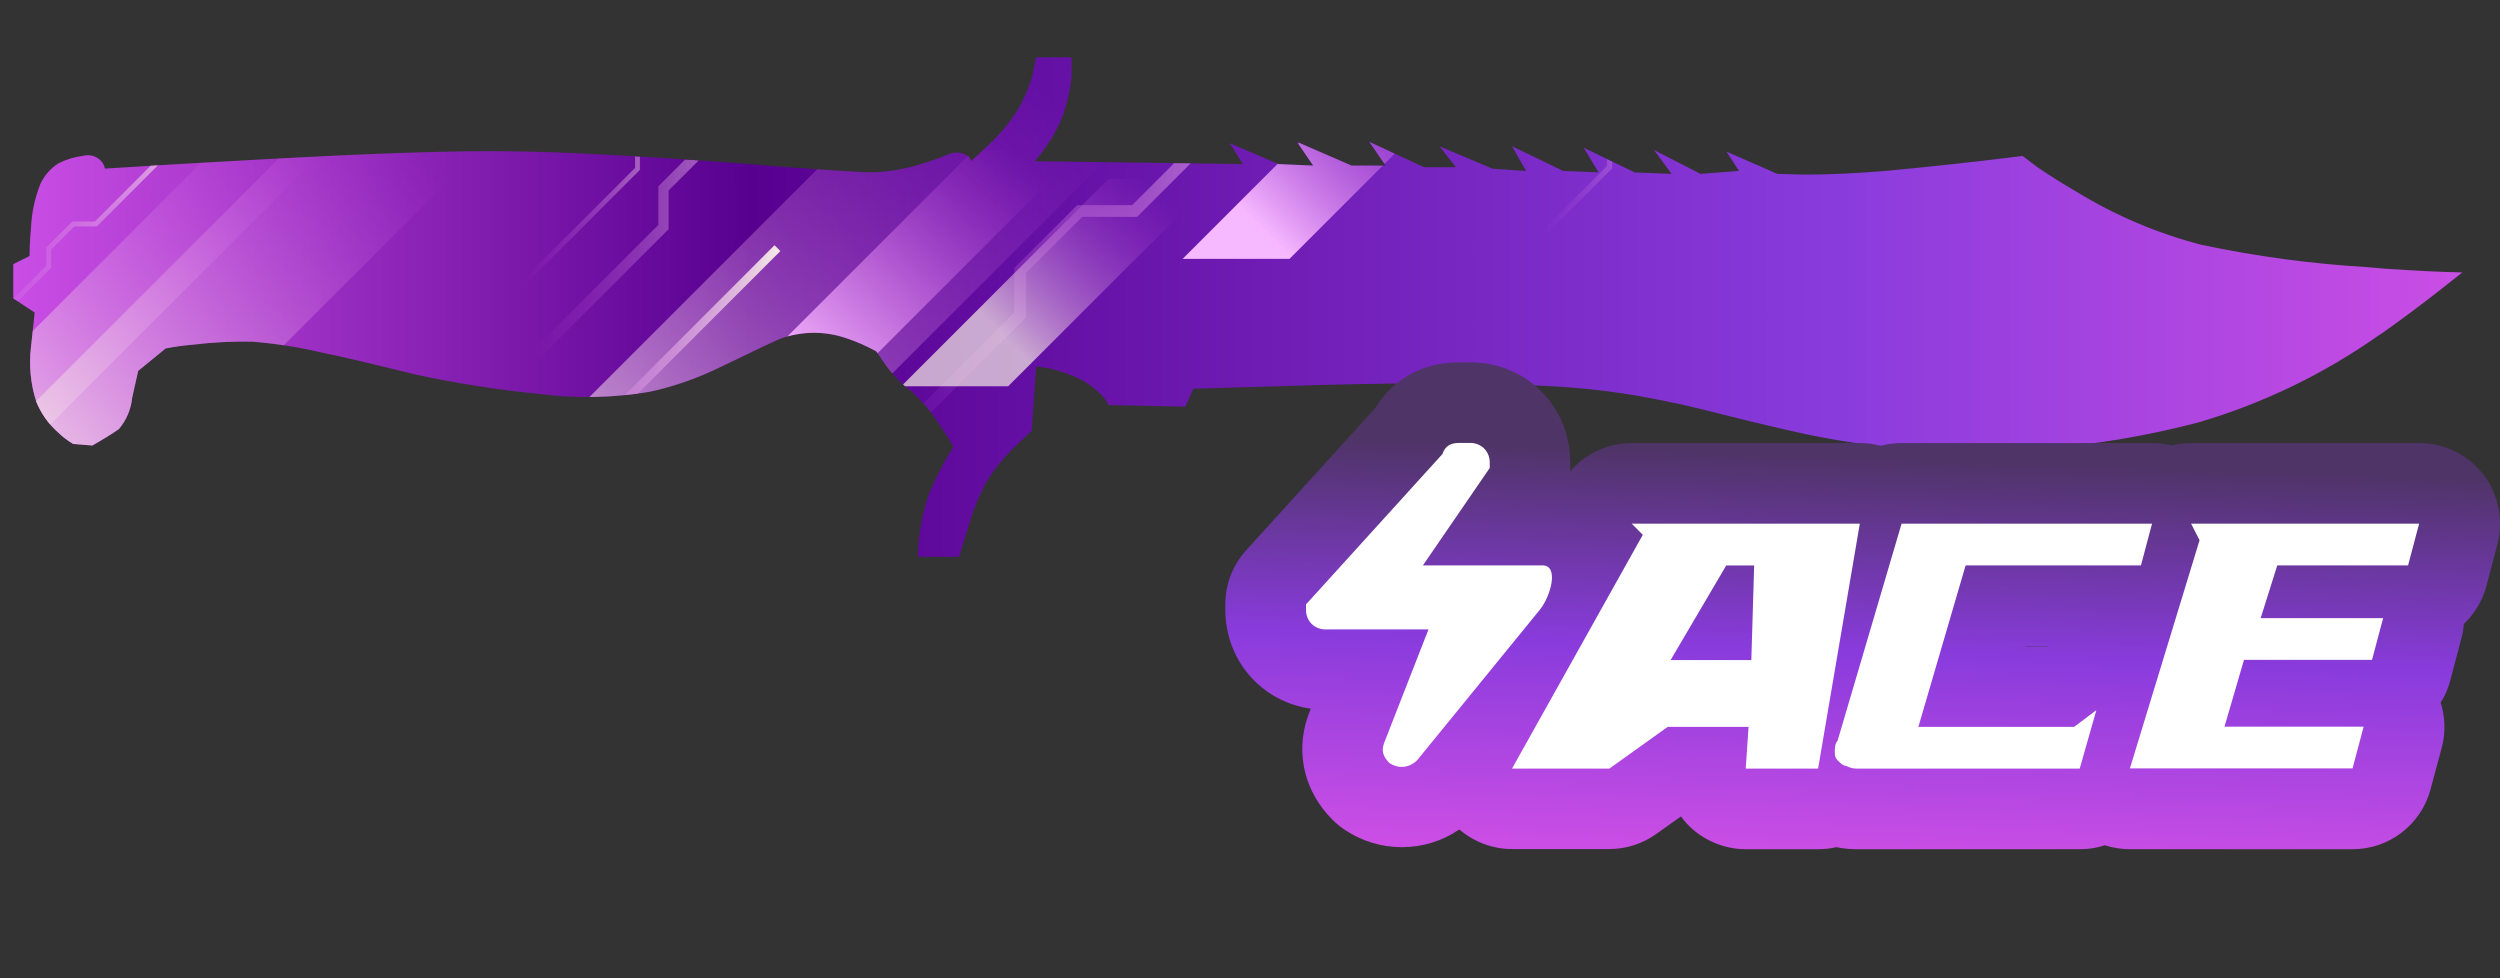 <?xml version="1.0" encoding="utf-8"?>
<!-- Generator: Adobe Illustrator 16.0.0, SVG Export Plug-In . SVG Version: 6.00 Build 0)  -->
<!DOCTYPE svg PUBLIC "-//W3C//DTD SVG 1.1//EN" "http://www.w3.org/Graphics/SVG/1.1/DTD/svg11.dtd">
<svg version="1.1" id="case1" xmlns="http://www.w3.org/2000/svg" xmlns:xlink="http://www.w3.org/1999/xlink" x="0px" y="0px"
	 width="92px" height="36px" viewBox="0 0 92 36" enable-background="new 0 0 92 36" xml:space="preserve">
<rect x="0" y="0" width="92" height="36" fill="#333333" stroke="none"/>
<linearGradient id="knife_bowie_1_" gradientUnits="userSpaceOnUse" x1="-66.851" y1="1383.73" x2="23.273" y2="1383.73" gradientTransform="matrix(1 0 0 1 67.34 -1372.431)">
	<stop  offset="0" style="stop-color:#CA4EE5"/>
	<stop  offset="0.301" style="stop-color:#570090"/>
	<stop  offset="0.742" style="stop-color:#893BDC"/>
	<stop  offset="1" style="stop-color:#CA4EE5"/>
</linearGradient>
<path id="knife_bowie" fill="url(#knife_bowie_1_)" d="M89.747,10.709c-0.653,0.511-1.313,1.005-1.985,1.481
	c-0.078,0.059-0.16,0.114-0.246,0.165c-2.014,1.417-4.246,2.494-6.604,3.186c-2.351,0.619-4.759,0.969-7.185,1.044
	c-2.437,0.098-4.875-0.106-7.263-0.605c-0.923-0.201-1.896-0.432-2.911-0.687c-1.158-0.294-1.859-0.456-2.093-0.495
	c-1.565-0.341-3.159-0.542-4.761-0.604c-1.867-0.109-4.559-0.118-8.076-0.027l-4.706,0.137l-0.297,0.661l-2.83-0.058
	c-0.054-0.12-0.127-0.231-0.215-0.33c-0.243-0.259-0.529-0.472-0.844-0.633c-0.356-0.169-0.73-0.298-1.116-0.385l-0.487-0.075
	l-0.162,2.363l-0.655,0.631c-0.414,0.397-0.77,0.85-1.059,1.346c-0.28,0.542-0.5,1.113-0.656,1.703
	c-0.126,0.365-0.224,0.688-0.298,0.963h-1.523c0.018-0.786,0.155-1.564,0.407-2.31c0.184-0.418,0.382-0.832,0.599-1.234l0.302-0.495
	c-0.149-0.273-0.313-0.54-0.492-0.794c-0.287-0.458-0.634-0.874-1.034-1.237c-0.361-0.273-0.68-0.598-0.949-0.962l-0.357-0.525
	c-0.363-0.202-0.744-0.369-1.138-0.498c-0.778-0.26-1.622-0.25-2.394,0.028c-0.144,0.055-0.878,0.402-2.202,1.042
	c-0.822,0.405-1.689,0.71-2.584,0.908c-1.357,0.233-2.743,0.261-4.108,0.082c-1.526-0.152-3.042-0.391-4.541-0.714
	c-1.615-0.401-2.746-0.668-3.4-0.797c-0.857-0.204-1.729-0.342-2.608-0.412c-0.727-0.014-1.455,0.024-2.177,0.112
	c-0.337,0.027-0.673,0.073-1.004,0.138l-1.01,0.826l-0.221,0.989c-0.042,0.425-0.213,0.827-0.489,1.152
	c-0.233,0.165-0.559,0.367-0.977,0.605l-0.706-0.057c-0.197-0.115-0.38-0.255-0.544-0.414c-0.359-0.314-0.639-0.71-0.816-1.152
	c-0.207-0.646-0.272-1.33-0.191-2.004l0.136-1.265l-0.788-0.521v-1.26l0.6-0.301c0-0.313,0.016-0.66,0.053-1.044
	c0.023-0.557,0.142-1.104,0.35-1.621C1.637,6.45,1.865,6.191,2.151,6.011c0.281-0.142,0.585-0.235,0.897-0.275
	c0.245-0.068,0.507,0.006,0.68,0.193c0.068,0.078,0.114,0.173,0.134,0.275C5.568,6.093,7.464,5.982,9.55,5.871
	c4.206-0.236,7.315-0.337,9.327-0.301c1.796,0.018,4.443,0.155,7.94,0.41c3.209,0.263,5.004,0.375,5.384,0.361
	c0.544-0.029,1.083-0.122,1.606-0.276c0.37-0.107,0.733-0.236,1.088-0.384c0.218-0.099,0.471-0.088,0.68,0.029
	c0.085,0.044,0.145,0.125,0.164,0.219c0.182-0.167,0.398-0.367,0.652-0.607c0.395-0.366,0.742-0.781,1.033-1.234
	c0.247-0.413,0.438-0.856,0.571-1.318l0.133-0.66h1.306v0.688c-0.043,0.477-0.144,0.947-0.301,1.399
	c-0.16,0.433-0.379,0.84-0.651,1.211c-0.12,0.188-0.257,0.363-0.409,0.525l7.668,0.105l-0.488-0.77l1.797,0.77l1.276,0.056
	l-0.6-0.874l2.014,0.875h1.251L50.391,5.22l2.014,0.933h1.173l-0.603-0.768l1.957,0.825l1.229,0.082l-0.518-0.91l1.879,0.907
	l1.306,0.055l-0.548-0.907l1.881,0.909l1.355,0.053l-0.652-0.881l1.717,0.881l1.415-0.11l-0.466-0.714l1.875,0.824l1.009,0.027
	c0.905,0,1.899-0.047,2.989-0.137c1.777-0.167,3.453-0.35,5.029-0.55l0.545,0.413c0.453,0.31,0.937,0.612,1.441,0.906
	c1.428,0.874,2.977,1.532,4.596,1.951c2.021,0.428,4.063,0.703,6.12,0.823l0.624,0.055c1.051,0.073,2.002,0.12,2.855,0.139
	L89.747,10.709z"/>
<linearGradient id="shape2_2_" gradientUnits="userSpaceOnUse" x1="68.681" y1="16.877" x2="68.181" y2="31.377">
	<stop  offset="0" style="stop-color:#4F3468"/>
	<stop  offset="0.489" style="stop-color:#893BDC"/>
	<stop  offset="1" style="stop-color:#CA4EE5"/>
</linearGradient>
<path id="shape2_1_" fill="url(#shape2_2_)" d="M78.38,31.251c-0.313,0-0.625-0.05-0.923-0.147
	c-0.297,0.103-0.607,0.147-0.921,0.147h-8.193c-0.185,0-0.446-0.009-0.77-0.075c-0.218,0.051-0.439,0.075-0.664,0.075h-2.664
	c-0.815,0-1.604-0.342-2.166-0.937c-0.078-0.086-0.149-0.174-0.22-0.271l-0.909,0.647c-0.503,0.359-1.101,0.555-1.726,0.555h-3.584
	c-0.72,0-1.402-0.268-1.938-0.721c-0.616,0.426-1.354,0.652-2.114,0.652c-0.75,0-1.479-0.222-2.104-0.642
	c-0.164-0.11-0.313-0.233-0.45-0.37c-1.021-1.021-1.363-2.423-0.921-3.753l0.045-0.128l0.078-0.203
	c-1.799-0.254-3.144-1.766-3.144-3.646V22.24c0-0.741,0.274-1.45,0.773-1.996l4.747-5.232c0.646-1.069,1.763-1.679,3.078-1.679h0.41
	c2.063,0,3.686,1.618,3.686,3.684c0,0-0.001,0.289-0.003,0.331c0.555-0.653,1.372-1.044,2.26-1.044h8.396
	c0.264,0,0.521,0.034,0.771,0.101c0.25-0.067,0.511-0.101,0.771-0.101h9.22c0.243,0,0.481,0.029,0.717,0.087
	c0.233-0.058,0.476-0.087,0.72-0.087h8.396c0.917,0,1.797,0.433,2.354,1.159c0.559,0.726,0.752,1.689,0.514,2.573l-0.403,1.532
	c-0.146,0.541-0.437,1.02-0.829,1.395c-0.018,0.188-0.045,0.372-0.098,0.555l-0.406,1.537c-0.075,0.282-0.189,0.551-0.35,0.799
	c0.168,0.532,0.188,1.109,0.041,1.656l-0.414,1.539c-0.346,1.297-1.521,2.202-2.862,2.202H78.38z M75.341,23.782l0.013-0.009h-0.793
	l-0.002,0.009H75.341z"/>
<path id="ACE" fill="#FFFFFF" d="M52.568,23.163h-3.789c-0.409,0-0.717-0.308-0.717-0.718c0-0.104,0-0.104,0-0.204l5.018-5.531
	c0.104-0.307,0.311-0.41,0.615-0.41h0.41c0.408,0,0.717,0.308,0.717,0.717c0,0.102,0,0.205,0,0.205l-2.459,3.584h4.402
	c0.612,0,0.311,1.127-0.104,1.639l-4.509,5.531c-0.31,0.308-0.717,0.308-1.021,0.104c-0.203-0.206-0.309-0.41-0.203-0.719
	L52.568,23.163L52.568,23.163L52.568,23.163z M60.046,19.271l0.409,0.41l-4.813,8.603h3.584l2.146-1.536h2.975l-0.104,1.536h2.663
	l1.535-9.013H60.046L60.046,19.271z M64.553,20.809l-0.104,3.482h-2.971l2.047-3.482H64.553L64.553,20.809z M68.343,28.284h8.191
	l0.612-2.15l-0.818,0.614h-5.732l1.739-5.941h6.452l0.408-1.535h-9.217l-2.355,7.988c-0.102,0.104-0.102,0.309-0.102,0.409
	c0,0.103,0,0.205,0.103,0.31c0.103,0.105,0.205,0.203,0.308,0.203C68.137,28.284,68.24,28.284,68.343,28.284L68.343,28.284
	L68.343,28.284z M80.632,19.271l0.312,0.608l-2.563,8.397h8.193l0.408-1.535h-5.121l0.718-2.458h4.711l0.41-1.537h-4.507l0.611-1.94
	h4.813l0.407-1.535H80.632L80.632,19.271z"/>
<g>
	<defs>
		<path id="SVGID_1_" d="M89.747,10.709c-0.653,0.511-1.313,1.005-1.985,1.481c-0.078,0.059-0.16,0.114-0.246,0.165
			c-2.014,1.417-4.246,2.494-6.604,3.186c-2.351,0.619-4.759,0.969-7.185,1.044c-2.437,0.098-4.875-0.106-7.263-0.605
			c-0.923-0.201-1.896-0.432-2.911-0.687c-1.158-0.294-1.859-0.456-2.093-0.495c-1.565-0.341-3.159-0.542-4.761-0.604
			c-1.867-0.109-4.559-0.118-8.076-0.027l-4.706,0.137l-0.297,0.661l-2.83-0.058c-0.054-0.12-0.127-0.231-0.215-0.33
			c-0.243-0.259-0.529-0.472-0.844-0.633c-0.356-0.169-0.73-0.298-1.116-0.385l-0.487-0.075l-0.162,2.363l-0.655,0.631
			c-0.414,0.397-0.77,0.85-1.059,1.346c-0.28,0.542-0.5,1.113-0.656,1.703c-0.126,0.365-0.224,0.688-0.298,0.963h-1.523
			c0.018-0.786,0.155-1.564,0.407-2.31c0.184-0.418,0.382-0.832,0.599-1.234l0.302-0.495c-0.149-0.273-0.313-0.54-0.492-0.794
			c-0.287-0.458-0.634-0.874-1.034-1.237c-0.361-0.273-0.68-0.598-0.949-0.962l-0.357-0.525c-0.363-0.202-0.744-0.369-1.138-0.498
			c-0.778-0.26-1.622-0.25-2.394,0.028c-0.144,0.055-0.878,0.402-2.202,1.042c-0.822,0.405-1.689,0.71-2.584,0.908
			c-1.357,0.233-2.743,0.261-4.108,0.082c-1.526-0.152-3.042-0.391-4.541-0.714c-1.615-0.401-2.746-0.668-3.4-0.797
			c-0.857-0.204-1.729-0.342-2.608-0.412c-0.727-0.014-1.455,0.024-2.177,0.112c-0.337,0.027-0.673,0.073-1.004,0.138l-1.01,0.826
			l-0.221,0.989c-0.042,0.425-0.213,0.827-0.489,1.152c-0.233,0.165-0.559,0.367-0.977,0.605l-0.706-0.057
			c-0.197-0.115-0.38-0.255-0.544-0.414c-0.359-0.314-0.639-0.71-0.816-1.152c-0.207-0.646-0.272-1.33-0.191-2.004l0.136-1.265
			l-0.788-0.521v-1.26l0.6-0.301c0-0.313,0.016-0.66,0.053-1.044c0.023-0.557,0.142-1.104,0.35-1.621
			C1.637,6.45,1.865,6.191,2.151,6.011c0.281-0.142,0.585-0.235,0.897-0.275c0.245-0.068,0.507,0.006,0.68,0.193
			c0.068,0.078,0.114,0.173,0.134,0.275C5.568,6.093,7.464,5.982,9.55,5.871c4.206-0.236,7.315-0.337,9.327-0.301
			c1.796,0.018,4.443,0.155,7.94,0.41c3.209,0.263,5.004,0.375,5.384,0.361c0.544-0.029,1.083-0.122,1.606-0.276
			c0.37-0.107,0.733-0.236,1.088-0.384c0.218-0.099,0.471-0.088,0.68,0.029c0.085,0.044,0.145,0.125,0.164,0.219
			c0.182-0.167,0.398-0.367,0.652-0.607c0.395-0.366,0.742-0.781,1.033-1.234c0.247-0.413,0.438-0.856,0.571-1.318l0.133-0.66h1.306
			v0.688c-0.043,0.477-0.144,0.947-0.301,1.399c-0.16,0.433-0.379,0.84-0.651,1.211c-0.12,0.188-0.257,0.363-0.409,0.525
			l7.668,0.105l-0.488-0.77l1.797,0.77l1.276,0.056l-0.6-0.874l2.014,0.875h1.251L50.391,5.22l2.014,0.933h1.173l-0.603-0.768
			l1.957,0.825l1.229,0.082l-0.518-0.91l1.879,0.907l1.306,0.055l-0.548-0.907l1.881,0.909l1.355,0.053l-0.652-0.881l1.717,0.881
			l1.415-0.11l-0.466-0.714l1.875,0.824l1.009,0.027c0.905,0,1.899-0.047,2.989-0.137c1.777-0.167,3.453-0.35,5.029-0.55
			l0.545,0.413c0.453,0.31,0.937,0.612,1.441,0.906c1.428,0.874,2.977,1.532,4.596,1.951c2.021,0.428,4.063,0.703,6.12,0.823
			l0.624,0.055c1.051,0.073,2.002,0.12,2.855,0.139L89.747,10.709z"/>
	</defs>
	<clipPath id="SVGID_2_">
		<use xlink:href="#SVGID_1_"  overflow="visible"/>
	</clipPath>
	<g clip-path="url(#SVGID_2_)">
		<g opacity="0.7">
			
				<linearGradient id="SVGID_3_" gradientUnits="userSpaceOnUse" x1="-541.758" y1="169.135" x2="-522.156" y2="169.135" gradientTransform="matrix(1 0 0 1 561.38 -165.621)">
				<stop  offset="0" style="stop-color:#CA4EE5;stop-opacity:0"/>
				<stop  offset="0.462" style="stop-color:#F6EBE6"/>
			</linearGradient>
			<polygon fill="url(#SVGID_3_)" points="19.888,13.149 19.622,12.883 24.228,8.274 24.228,6.856 26.233,4.848 27.991,4.848 
				38.958,-6.121 39.224,-5.854 28.146,5.226 26.392,5.226 24.604,7.01 24.604,8.433 			"/>
		</g>
		<g opacity="0.7">
			
				<linearGradient id="SVGID_4_" gradientUnits="userSpaceOnUse" x1="-504.644" y1="169.259" x2="-494.45" y2="169.259" gradientTransform="matrix(1 0 0 1 561.38 -165.621)">
				<stop  offset="0" style="stop-color:#CA4EE5;stop-opacity:0"/>
				<stop  offset="0.575" style="stop-color:#F6EBE6"/>
			</linearGradient>
			<polygon fill="url(#SVGID_4_)" points="56.875,8.647 56.736,8.507 59.133,6.112 59.133,5.375 60.176,4.33 61.088,4.33 
				66.791,-1.372 66.93,-1.234 61.17,4.526 60.256,4.526 59.328,5.454 59.328,6.192 			"/>
		</g>
		<g>
			
				<linearGradient id="SVGID_5_" gradientUnits="userSpaceOnUse" x1="-529.367" y1="171.629" x2="-506.759" y2="171.629" gradientTransform="matrix(1 0 0 1 561.38 -165.621)">
				<stop  offset="0" style="stop-color:#CA4EE5;stop-opacity:0"/>
				<stop  offset="1" style="stop-color:#F6EBE6"/>
			</linearGradient>
			<polygon fill="url(#SVGID_5_)" points="32.317,17.12 32.013,16.813 37.326,11.499 37.326,9.862 39.64,7.549 41.663,7.549 
				54.313,-5.104 54.621,-4.795 41.845,7.981 39.821,7.981 37.76,10.042 37.76,11.681 			"/>
		</g>
		<g opacity="0.7">
			
				<linearGradient id="SVGID_6_" gradientUnits="userSpaceOnUse" x1="-542.16" y1="170.522" x2="-530.895" y2="170.522" gradientTransform="matrix(1 0 0 1 561.38 -165.621)">
				<stop  offset="0" style="stop-color:#CA4EE5;stop-opacity:0"/>
				<stop  offset="0.559" style="stop-color:#F6EBE6"/>
			</linearGradient>
			<polygon fill="url(#SVGID_6_)" points="19.346,10.454 19.22,10.327 23.37,6.178 23.37,5.504 24.322,4.552 25.154,4.552 
				30.358,-0.653 30.484,-0.527 25.228,4.729 24.395,4.729 23.547,5.578 23.547,6.252 			"/>
		</g>
		<g>
			
				<linearGradient id="SVGID_7_" gradientUnits="userSpaceOnUse" x1="-563.825" y1="174.123" x2="-552.56" y2="174.123" gradientTransform="matrix(1 0 0 1 561.38 -165.621)">
				<stop  offset="0" style="stop-color:#CA4EE5;stop-opacity:0"/>
				<stop  offset="1" style="stop-color:#F6EBE6"/>
			</linearGradient>
			<polygon fill="url(#SVGID_7_)" points="-2.319,14.056 -2.445,13.929 1.704,9.778 1.704,9.106 2.657,8.153 3.489,8.153 
				8.693,2.948 8.82,3.073 3.563,8.332 2.729,8.332 1.883,9.18 1.883,9.854 			"/>
		</g>
		
			<linearGradient id="SVGID_8_" gradientUnits="userSpaceOnUse" x1="-550.75" y1="170.417" x2="-564.149" y2="183.816" gradientTransform="matrix(1 0 0 1 561.38 -165.621)">
			<stop  offset="0" style="stop-color:#CA4EE5;stop-opacity:0"/>
			<stop  offset="1" style="stop-color:#F6EBE6"/>
		</linearGradient>
		<polygon fill="url(#SVGID_8_)" points="9.695,3.69 -4.003,17.39 0.077,17.39 13.761,3.706 		"/>
		
			<linearGradient id="SVGID_9_" gradientUnits="userSpaceOnUse" x1="-546.556" y1="170.418" x2="-561.225" y2="185.087" gradientTransform="matrix(1 0 0 1 561.38 -165.621)">
			<stop  offset="0" style="stop-color:#CA4EE5;stop-opacity:0"/>
			<stop  offset="1" style="stop-color:#F6EBE6"/>
		</linearGradient>
		<polygon fill="url(#SVGID_9_)" points="11.852,4.237 -1.846,17.935 5.216,17.935 18.899,4.252 		"/>
		
			<linearGradient id="SVGID_10_" gradientUnits="userSpaceOnUse" x1="-523.118" y1="168.801" x2="-544.459" y2="190.143" gradientTransform="matrix(1 0 0 1 561.38 -165.621)">
			<stop  offset="0" style="stop-color:#CA4EE5;stop-opacity:0"/>
			<stop  offset="0.774" style="stop-color:#F6EBE6"/>
		</linearGradient>
		<polygon opacity="0.7" fill="url(#SVGID_10_)" enable-background="new    " points="33.938,2.364 14.01,22.292 24.285,22.292 
			44.193,2.386 		"/>
		
			<linearGradient id="SVGID_11_" gradientUnits="userSpaceOnUse" x1="-518.926" y1="172.518" x2="-527.097" y2="180.688" gradientTransform="matrix(1 0 0 1 561.38 -165.621)">
			<stop  offset="0" style="stop-color:#CA4EE5;stop-opacity:0"/>
			<stop  offset="0.672" style="stop-color:#F6EBE6"/>
		</linearGradient>
		<polygon opacity="0.7" fill="url(#SVGID_11_)" enable-background="new    " points="40.797,6.584 33.167,14.214 37.101,14.214 
			44.724,6.592 		"/>
		
			<linearGradient id="SVGID_12_" gradientUnits="userSpaceOnUse" x1="-508.571" y1="167.827" x2="-516.743" y2="175.999" gradientTransform="matrix(1 0 0 1 561.38 -165.621)">
			<stop  offset="0" style="stop-color:#CA4EE5;stop-opacity:0"/>
			<stop  offset="0.769" style="stop-color:#F6B8FF"/>
		</linearGradient>
		<polygon fill="url(#SVGID_12_)" points="51.152,1.896 43.521,9.526 47.455,9.526 55.078,1.903 		"/>
		
			<linearGradient id="SVGID_13_" gradientUnits="userSpaceOnUse" x1="-523.884" y1="171.451" x2="-532.055" y2="179.623" gradientTransform="matrix(1 0 0 1 561.38 -165.621)">
			<stop  offset="0" style="stop-color:#CA4EE5;stop-opacity:0"/>
			<stop  offset="1" style="stop-color:#F6B8FF"/>
		</linearGradient>
		<polygon fill="url(#SVGID_13_)" points="35.839,5.519 28.209,13.149 32.143,13.149 39.766,5.526 		"/>
		<g>
			
				<linearGradient id="SVGID_14_" gradientUnits="userSpaceOnUse" x1="-542.418" y1="179.523" x2="-532.662" y2="179.523" gradientTransform="matrix(1 0 0 1 561.38 -165.621)">
				<stop  offset="0" style="stop-color:#CA4EE5;stop-opacity:0"/>
				<stop  offset="1" style="stop-color:#F6EBE6"/>
			</linearGradient>
			<polygon fill="url(#SVGID_14_)" points="19.178,18.78 18.962,18.567 28.502,9.024 28.718,9.239 			"/>
		</g>
	</g>
</g>
</svg>
